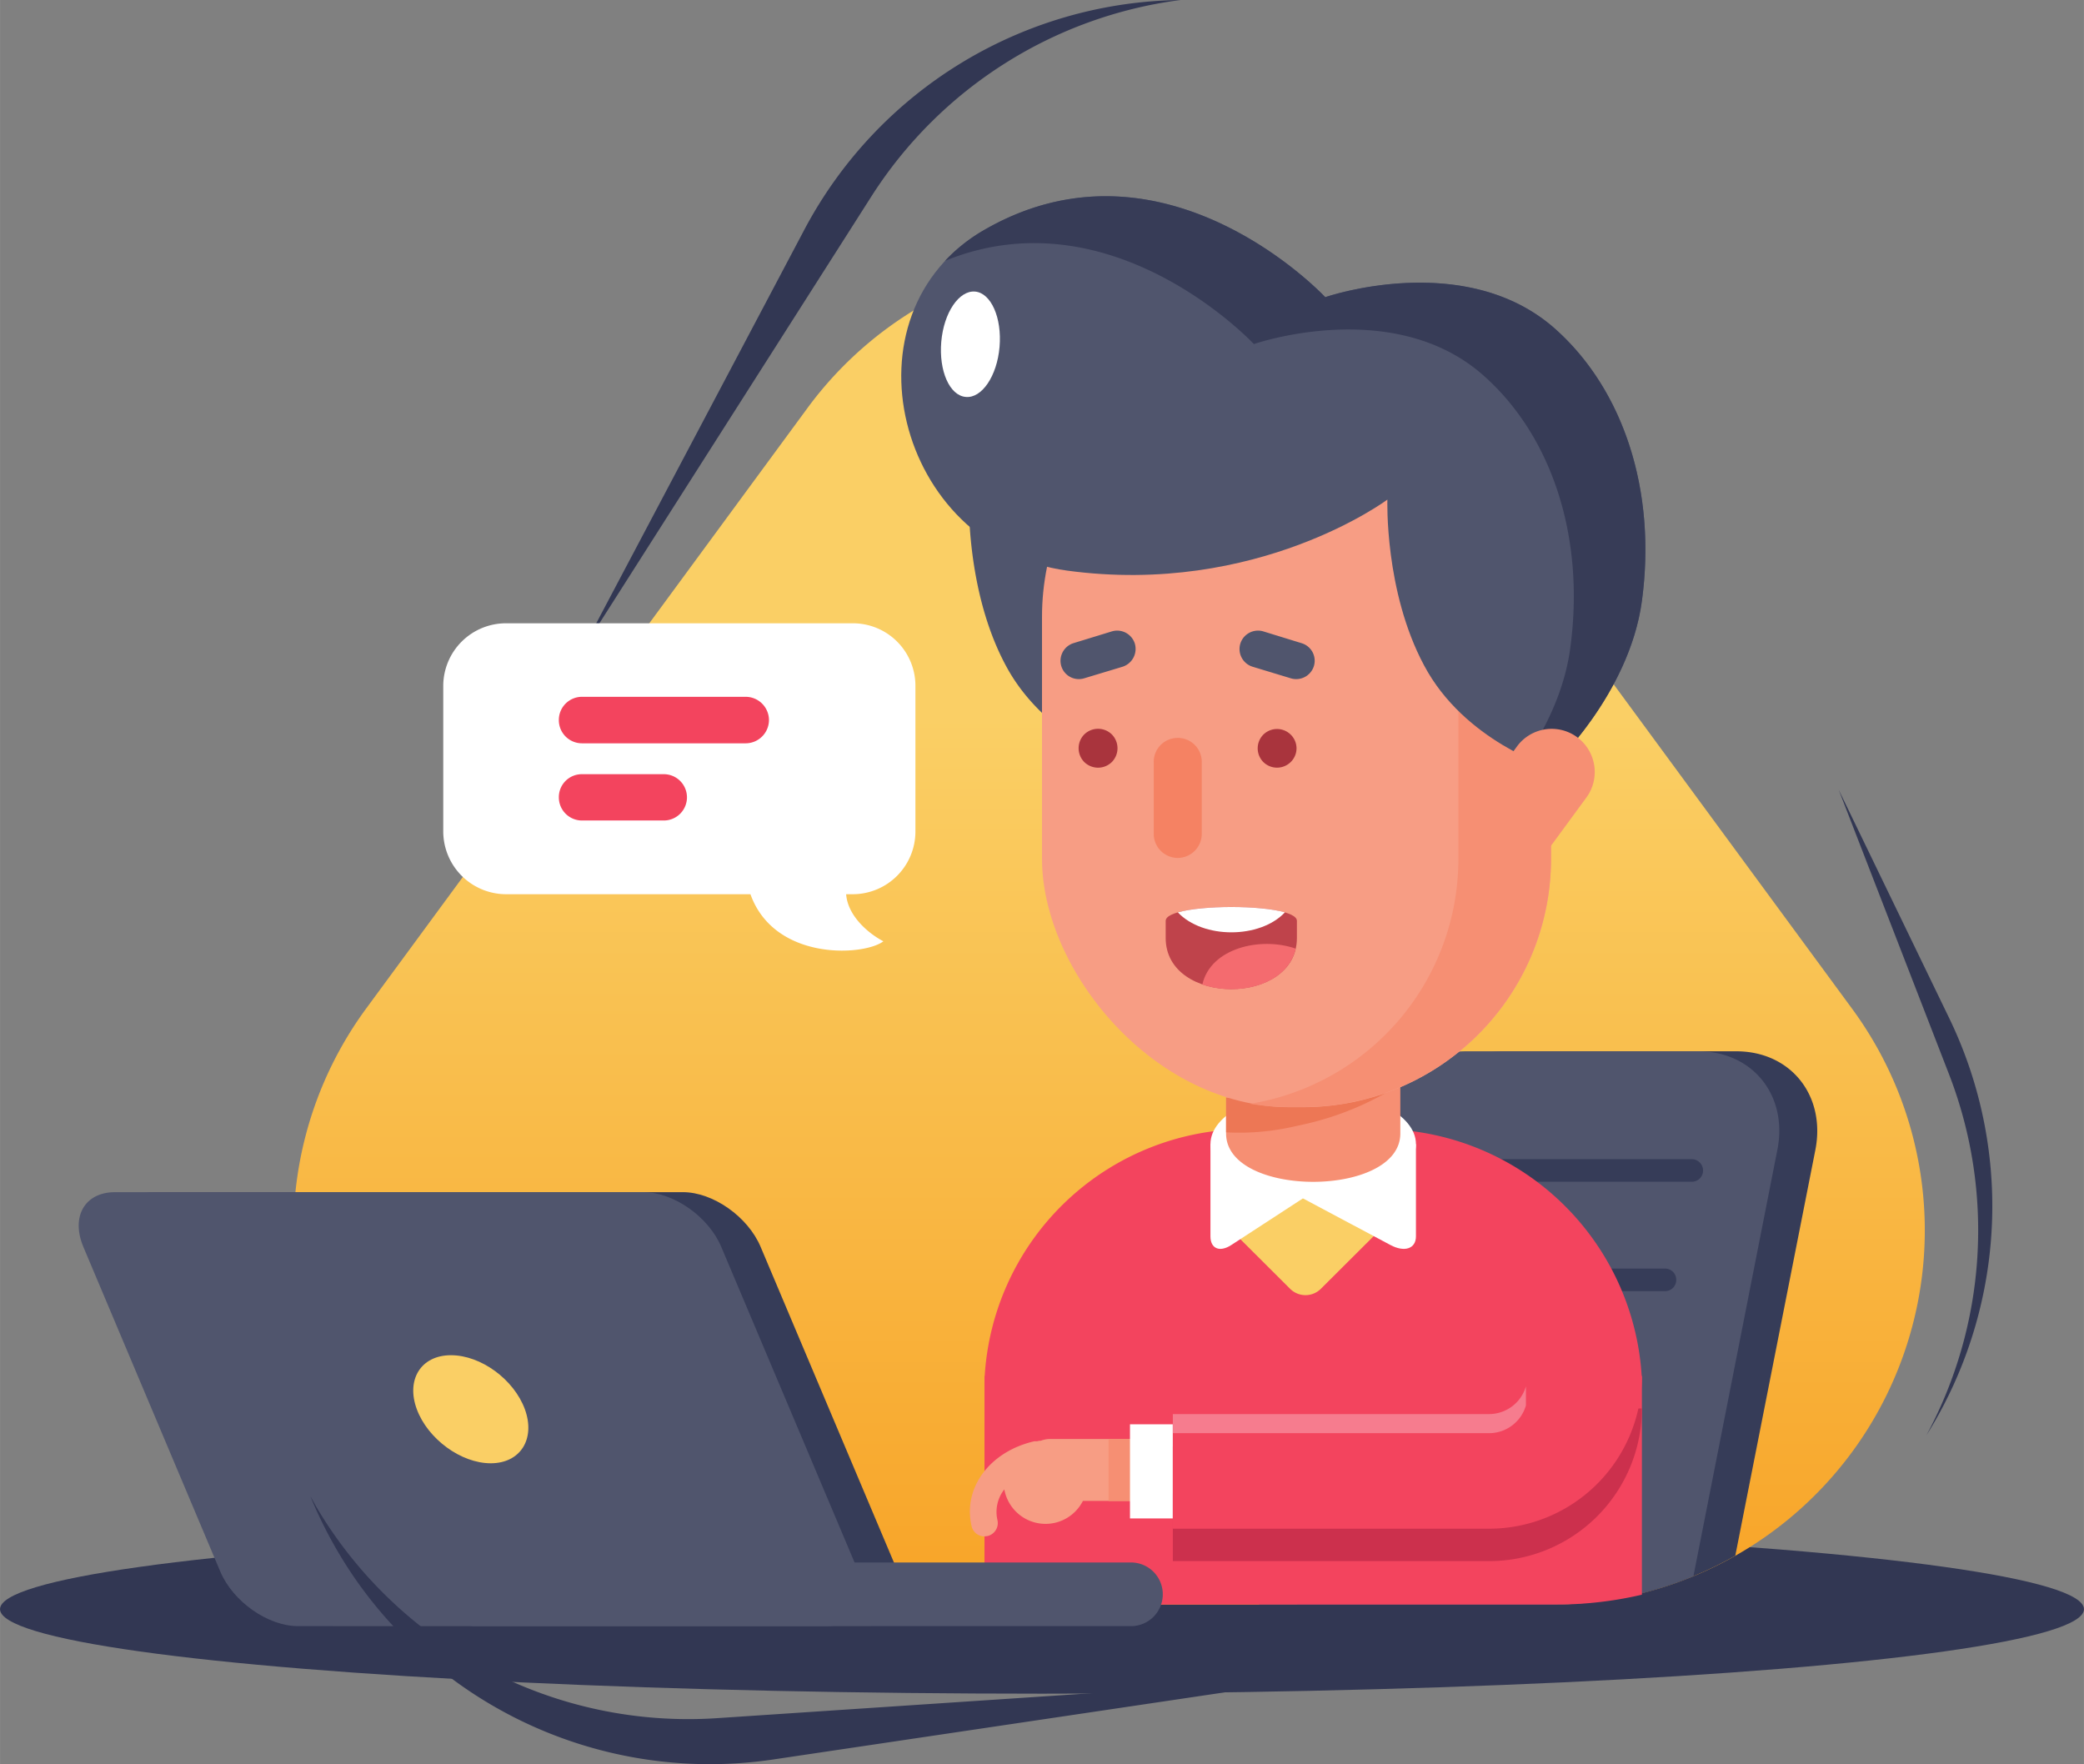 <svg xmlns="http://www.w3.org/2000/svg" width="1080" height="914.2" viewBox="0 0 1080 914.229" style=""><rect x="0" y="0" width="1080" height="914.229" fill="#808080" stroke="none"/><g><defs><linearGradient id="a" x1="574.78" y1="371.64" x2="574.78" y2="817.14" gradientUnits="userSpaceOnUse"><stop offset="0" stop-color="#facf65"></stop><stop offset="1" stop-color="#f8a529"></stop></linearGradient></defs><title>sml31_219179754</title><g data-name="Layer 2"><ellipse cx="540" cy="833.9" rx="540" ry="43.8" fill="#323753"></ellipse><path d="M574.8 132.3A193.8 193.8 0 0 1 731 211.4l228.8 311.3a193.9 193.9 0 0 1-156.2 308.8H346a194 194 0 0 1-156.3-308.8l228.8-311.3a194.2 194.2 0 0 1 156.3-79.1z" fill="url(#a)"></path><path d="M502.2 266c.5 14.7 3.2 49.4 19 78.8 20.9 39.4 65.8 53 65.8 53s40.5-37.6 47.1-86.4c3.9-28.8 1.4-56.4-6.6-80.9h-76.6a51.1 51.1 0 0 0-48.7 35.5z" fill="#50556d"></path><path d="M940.8 595.9c5.5-28.2-12.8-51.1-41-51.1H779.7c-28.2 0-55.6 22.9-61.1 51.1l-46.5 235.6h131.5a193.2 193.2 0 0 0 95.7-25.3z" fill="#363c58"></path><path d="M880.1 544.8H760c-28.2 0-55.5 22.9-61.1 51.1l-46.4 235.6h151.1a194.2 194.2 0 0 0 74-14.7l43.5-220.9c5.6-28.2-12.8-51.1-41-51.1z" fill="#50556d"></path><path d="M882.6 606.6a5.8 5.8 0 0 1-5.9 5.8H764.9a5.9 5.9 0 0 1-5.9-5.8 6 6 0 0 1 5.9-5.9h111.8a5.9 5.9 0 0 1 5.9 5.9z" fill="#363c58"></path><path d="M868.7 663.3a5.8 5.8 0 0 1-5.8 5.8H751a5.8 5.8 0 0 1-5.8-5.8 5.8 5.8 0 0 1 5.8-5.9h111.9a5.8 5.8 0 0 1 5.8 5.9z" fill="#363c58"></path><path d="M850.9 713.1h-.1a136.4 136.4 0 0 0-136.1-128h-68.3a136.3 136.3 0 0 0-136.1 128h-.1v118.4h296.9a193.6 193.6 0 0 0 43.8-5.1z" fill="#f3445e"></path><path d="M715.4 619.2h-77.7l-.9.9a11.5 11.5 0 0 0 0 16.1l31.7 31.6a11.3 11.3 0 0 0 16.1 0l31.7-31.6a11.5 11.5 0 0 0 0-16.1z" fill="#facf65"></path><path d="M657.3 592.9v7c0 6.4 5.9 14.7 13.2 18.6l50.1 26.7c7.3 3.9 13.2 1.9 13.2-4.5v-47.8z" fill="#fff"></path><path d="M689.9 592.9v7c0 6.4-4.8 14.7-10.8 18.6l-41 26.7c-6 3.9-10.8 1.9-10.8-4.5v-47.8z" fill="#fff"></path><path d="M733.8 592.9c0 15.2-23.8 27.6-53.3 27.6s-53.2-12.4-53.2-27.6 23.8-27.5 53.2-27.5 53.3 12.3 53.3 27.5z" fill="#fff"></path><path d="M725.7 587.4c0 33.4-90.3 33.4-90.3 0V516a45.1 45.1 0 0 1 45.1-45.2 45.2 45.2 0 0 1 45.2 45.2z" fill="#f68f73"></path><path d="M675.1 564.9l-6.4 1.3a123.8 123.8 0 0 1-33.3 2.7v17.9a127.8 127.8 0 0 0 33.3-2.6l6.4-1.4a153 153 0 0 0 50.6-21v-18a151.1 151.1 0 0 1-50.6 21.1z" fill="#ed7755"></path><rect x="540" y="191" width="263.8" height="382.78" rx="128.7" fill="#f79d84"></rect><path d="M675.1 191h-6.4a129.7 129.7 0 0 0-20.8 1.7 128.6 128.6 0 0 1 107.9 126.9v125.5A128.6 128.6 0 0 1 647.9 572a119.2 119.2 0 0 0 20.8 1.7h6.4a128.7 128.7 0 0 0 128.7-128.6V319.6A128.7 128.7 0 0 0 675.1 191z" fill="#f68f73"></path><path d="M668.9 380.7a9.9 9.9 0 0 1 0 14.2 10.1 10.1 0 0 1-14.2 0 10.1 10.1 0 0 1 0-14.2 10.1 10.1 0 0 1 14.2 0z" fill="#a9343d"></path><path d="M576.2 394.9a10.2 10.2 0 0 1-14.3 0 10.2 10.2 0 0 1 0-14.3 10.2 10.2 0 0 1 14.3 0 10.2 10.2 0 0 1 0 14.3z" fill="#a9343d"></path><path d="M597.4 745.7h-53a14.3 14.3 0 0 0-5 .9 6.3 6.3 0 0 0-1.9.3H536c-23.1 5.3-37.1 24.2-32.5 43.9a6.8 6.8 0 0 0 6.7 5.4l1.6-.2a6.9 6.9 0 0 0 5.1-8.3 18.9 18.9 0 0 1 3.6-15.9 4.3 4.3 0 0 0 .2 1.1 21.7 21.7 0 0 0 40.5 4.9h36.2a16.1 16.1 0 1 0 0-32.2z" fill="#f79d84"></path><path d="M622.8 432.1a12.5 12.5 0 0 1-12.4 12.5 12.5 12.5 0 0 1-12.5-12.5v-37.3a12.4 12.4 0 0 1 12.5-12.4 12.4 12.4 0 0 1 12.4 12.4z" fill="#f58263"></path><path d="M680.9 345.2a9.6 9.6 0 0 1-12 6.3l-19.8-6a9.6 9.6 0 0 1-6.3-12 9.6 9.6 0 0 1 11.9-6.3l19.8 6.1a9.5 9.5 0 0 1 6.4 11.9z" fill="#50556d"></path><path d="M550 345.2a9.5 9.5 0 0 0 11.9 6.3l19.9-6a9.7 9.7 0 0 0 6.3-12 9.6 9.6 0 0 0-11.9-6.3l-19.9 6.1a9.6 9.6 0 0 0-6.3 11.9z" fill="#50556d"></path><path d="M672.1 477.2c0-9.6-68-9.6-68 0v8.9c0 35.3 68 35.3 68 0z" fill="#bf434b"></path><path d="M623.1 510.2c18.5 6.4 44.2.2 48.4-18.6-18.4-6.4-44.2-.2-48.4 18.6z" fill="#f46b6f"></path><path d="M610.4 472.8c13 13.8 42.5 13.8 55.5 0-13-3.7-42.5-3.7-55.5 0z" fill="#fff"></path><path fill="#f68f73" d="M574.5 745.7h19.4v32.18h-19.4z"></path><path fill="#fff" d="M585.6 738.1h22.2v48.78h-22.2z"></path><path d="M771.8 809h-164v-59.4h164a19.7 19.7 0 0 0 19.7-19.7h59.4a79.2 79.2 0 0 1-79.1 79.1z" fill="#cc304d"></path><path d="M771.8 792.2h-164v-59.4h164a19.7 19.7 0 0 0 19.7-19.7h59.4a79.2 79.2 0 0 1-79.1 79.1z" fill="#f3445e"></path><path d="M738 344.8c-20.6-38.5-19-85.9-19-85.9s-67.2 50.2-166 36.8c-88.6-12-118.6-133.3-42.5-176.8C604.1 65.3 686.8 154 686.8 154s72.2-25 118.9 16.2c35.7 31.6 52.9 84.3 45.2 141.2-6.6 48.8-47.1 86.4-47.1 86.4s-44.9-13.6-65.8-53z" fill="#50556d"></path><path d="M805.7 170.2C759 129 686.8 154 686.8 154s-82.7-88.7-176.3-35.1a87.4 87.4 0 0 0-20.8 16.3c86.8-35.5 160.1 43.1 160.1 43.1s72.2-25.1 118.9 16.2c35.7 31.5 52.8 84.2 45.1 141.1-2.9 22.2-12.9 42-22.9 57a110.9 110.9 0 0 0 12.9 5.2s40.5-37.6 47.1-86.4c7.7-56.9-9.5-109.6-45.2-141.2z" fill="#373c57"></path><path d="M804.6 437.2a22.4 22.4 0 0 1-31.2 4.9 22.4 22.4 0 0 1-4.8-31.2l17.5-24a22.3 22.3 0 0 1 31.2-4.9 22.4 22.4 0 0 1 4.9 31.2z" fill="#f68f73"></path><path d="M790.8 718.4a19.9 19.9 0 0 1-19 14.4h-164v9.9h164a19.9 19.9 0 0 0 19-14.4z" fill="#f67c8e"></path><path d="M465.2 814.3c6.6 15.7-.7 28.4-16.4 28.4H174.9c-15.6 0-33.7-12.7-40.3-28.4l-71-168.1c-6.6-15.7.7-28.4 16.4-28.4h273.9c15.6 0 33.7 12.7 40.3 28.4z" fill="#363c58"></path><path d="M602.6 826.2a16.5 16.5 0 0 1-16.5 16.5H246.3a16.5 16.5 0 0 1-16.5-16.5 16.5 16.5 0 0 1 16.5-16.5h339.8a16.5 16.5 0 0 1 16.5 16.5z" fill="#50556d"></path><path d="M444.8 814.3c6.6 15.7-.8 28.4-16.5 28.4H154.5c-15.7 0-33.8-12.7-40.4-28.4L43.2 646.2c-6.6-15.7.7-28.4 16.4-28.4h273.8c15.7 0 33.8 12.7 40.4 28.4z" fill="#50556d"></path><path d="M272 730.3c5.6 15.4-2.3 28-17.7 28s-32.6-12.6-38.3-28 2.2-28 17.7-28 32.6 12.5 38.3 28z" fill="#facf65"></path><path d="M500.5 205.7c-8.4-.7-14-13.5-12.7-28.6s9.2-26.7 17.5-26 14 13.6 12.7 28.7-9.2 26.7-17.5 25.9z" fill="#fff"></path><g fill="#323753"><path d="M451.7 101.6A224.2 224.2 0 0 1 611.8 0a223.6 223.6 0 0 0-195 119.1L301 338.1z"></path><path d="M1010.1 556.8a223.8 223.8 0 0 1-11.7 186.9c2.9-4.6 5.6-9.3 8.2-14.2a223.6 223.6 0 0 0 3.5-202l-57.2-118.2z"></path><path d="M371.4 890.4a223.9 223.9 0 0 1-207.3-109.2l-3.3-5.9a227.2 227.2 0 0 0 24.4 44.5 223.8 223.8 0 0 0 215.5 92l284.5-42.3z"></path></g><path d="M441.9 323H262.2a32.5 32.5 0 0 0-32.5 32.4v75.5a32.6 32.6 0 0 0 32.5 32.5h126.7c12.4 34.7 58.7 32.1 68.9 24.4-8.2-4.3-18.5-13.4-19.3-24.4h3.4a32.5 32.5 0 0 0 32.5-32.5v-75.5a32.4 32.4 0 0 0-32.5-32.4z" fill="#fff"></path><path d="M398.5 373.1a12.1 12.1 0 0 1-12.1 12.1h-84.8a12 12 0 0 1-12-12.1 12 12 0 0 1 12-12h84.8a12.1 12.1 0 0 1 12.1 12z" fill="#f3445e"></path><path d="M356 413.2a12 12 0 0 1-12 12h-42.4a12 12 0 0 1-12-12 11.9 11.9 0 0 1 12-12H344a12 12 0 0 1 12 12z" fill="#f3445e"></path></g></g></svg>
